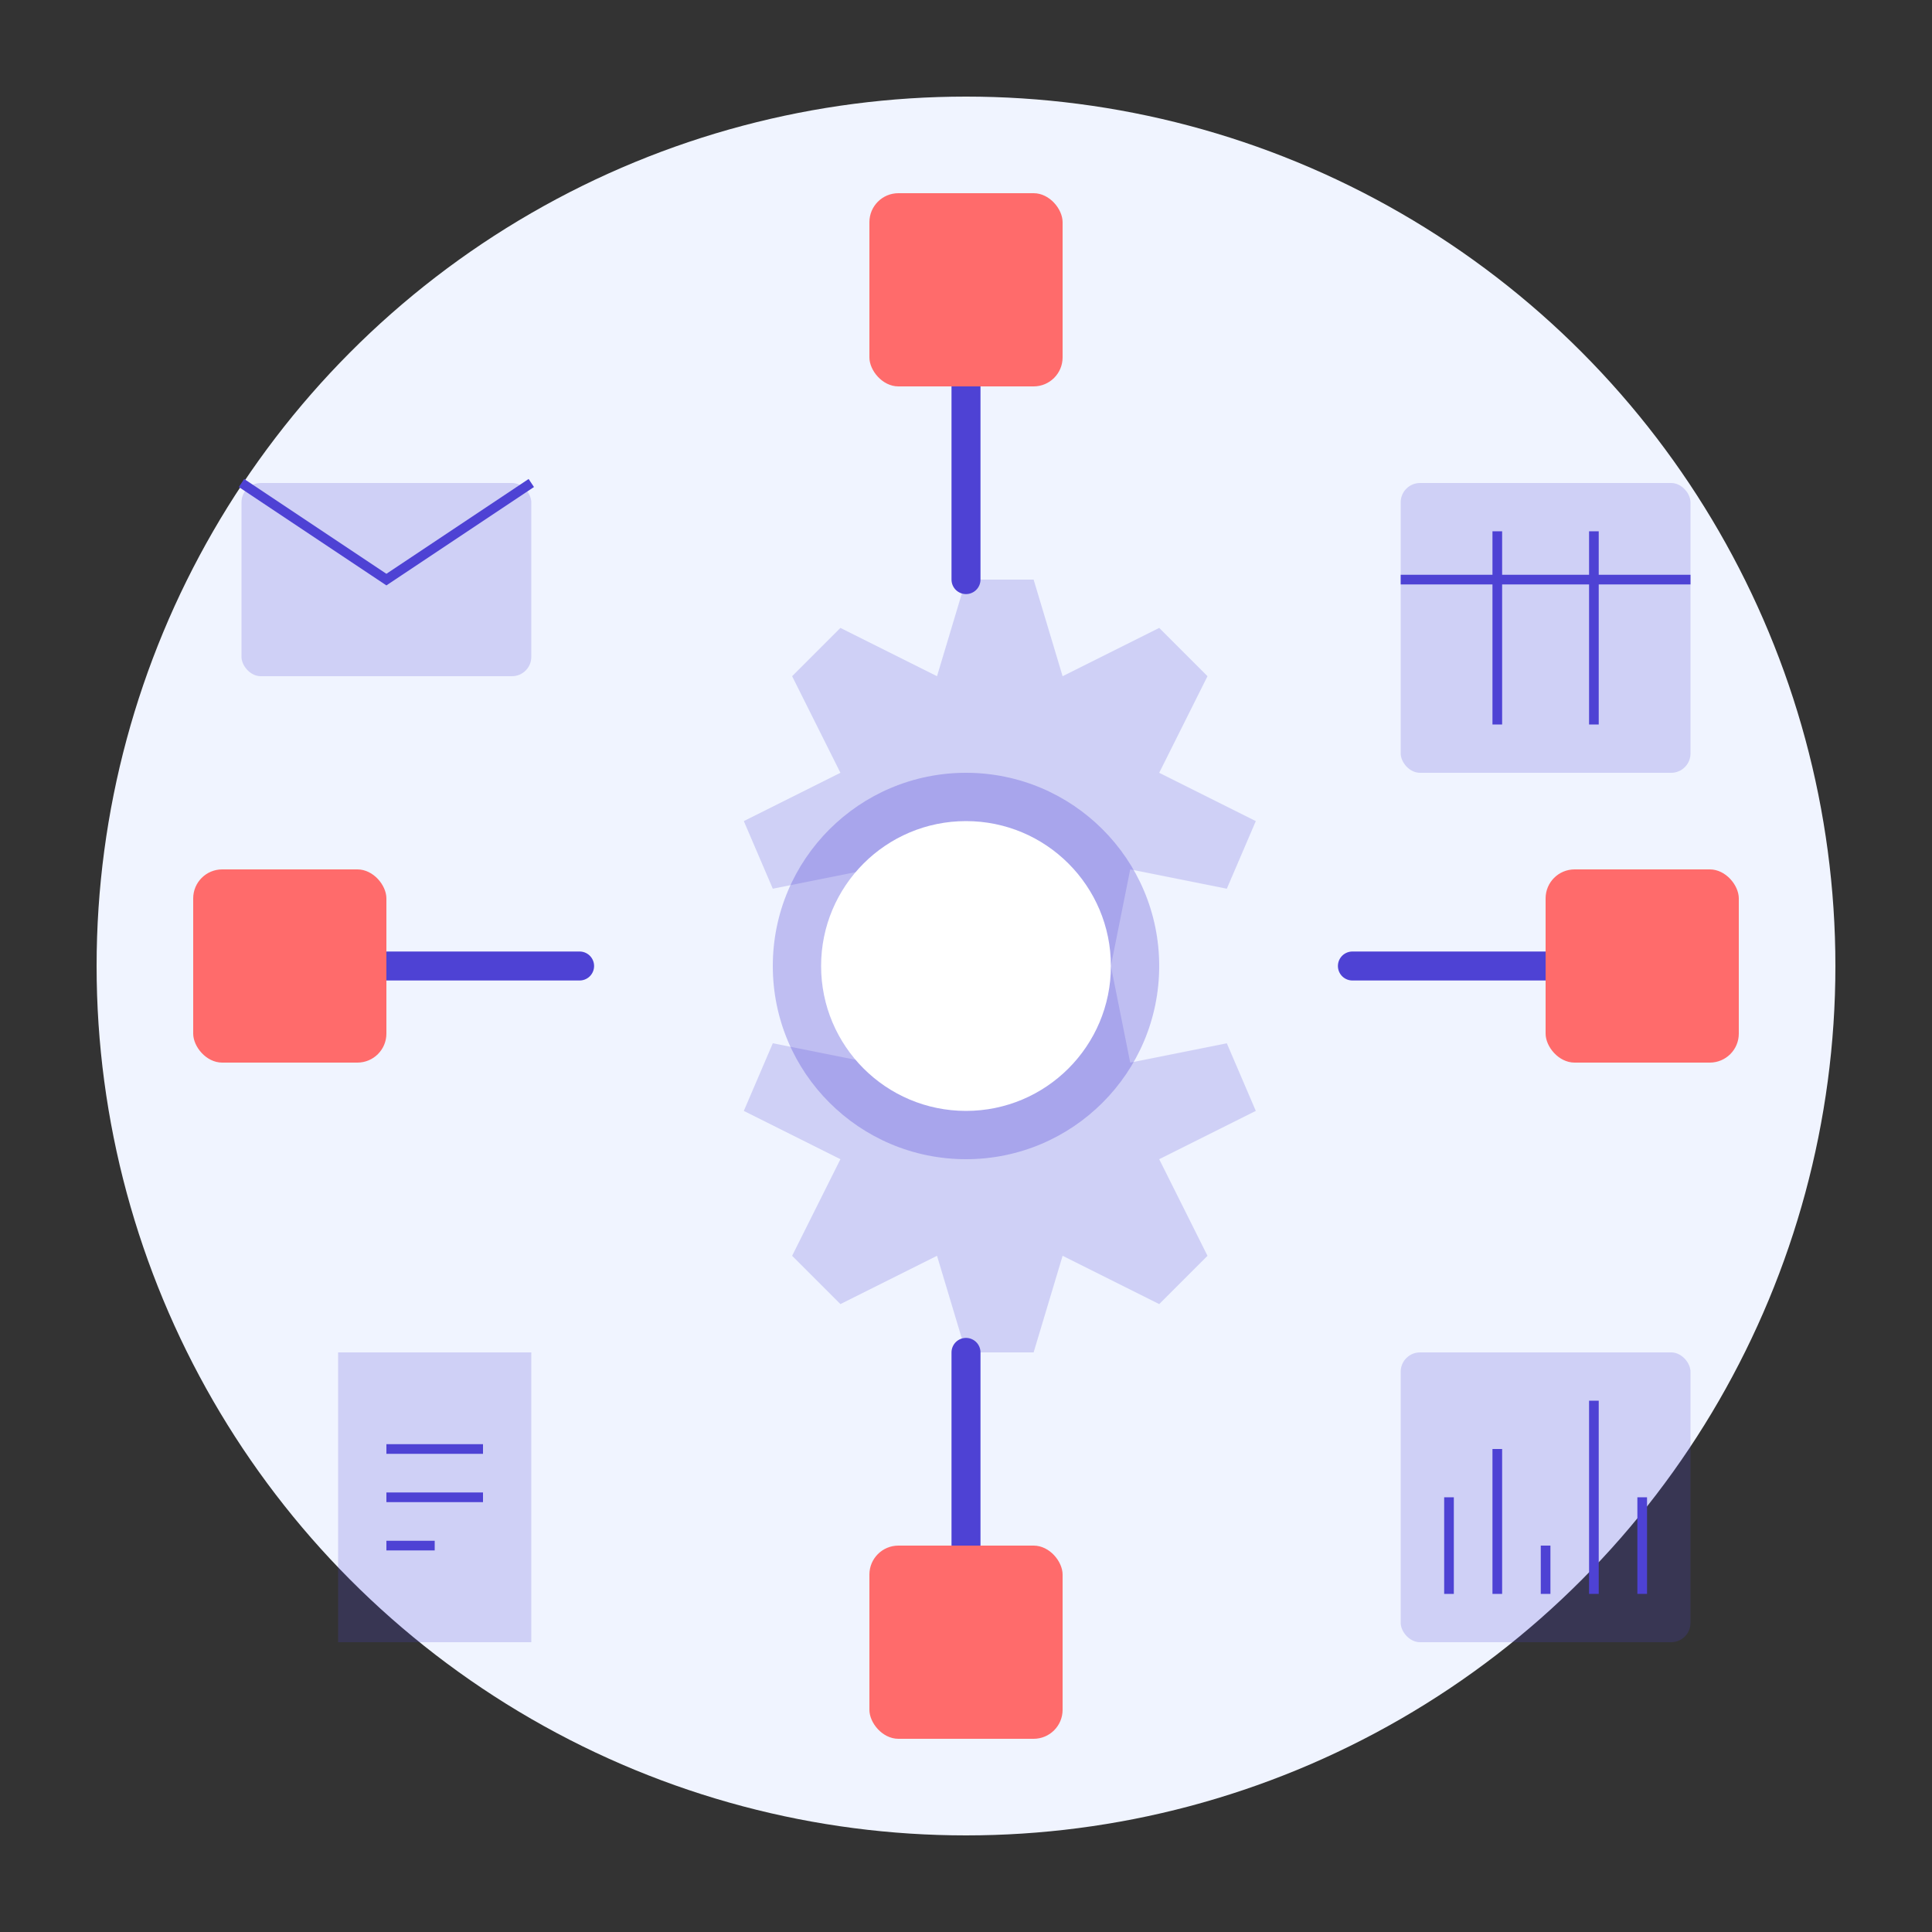 <svg xmlns="http://www.w3.org/2000/svg" viewBox="0 0 200 200" width="200" height="200">
  <rect x="0" y="0" width="200" height="200" fill="#333333" stroke="none"/>
  <!-- Background Circle -->
  <circle cx="100" cy="100" r="90" fill="#f0f4ff" />
  
  <!-- Gear/Cog -->
  <path d="M100,60 L107,60 L110,70 L120,65 L125,70 L120,80 L130,85 L127,92 L117,90 L115,100 L117,110 L127,108 L130,115 L120,120 L125,130 L120,135 L110,130 L107,140 L100,140 L97,130 L87,135 L82,130 L87,120 L77,115 L80,108 L90,110 L92,100 L90,90 L80,92 L77,85 L87,80 L82,70 L87,65 L97,70 L100,60" fill="#4e42d4" opacity="0.2" />
  <circle cx="100" cy="100" r="20" fill="#4e42d4" opacity="0.3" />
  <circle cx="100" cy="100" r="15" fill="white" />
  
  <!-- Automation Flow Lines -->
  <path d="M40,100 L60,100" stroke="#4e42d4" stroke-width="3" stroke-linecap="round" />
  <path d="M140,100 L160,100" stroke="#4e42d4" stroke-width="3" stroke-linecap="round" />
  <path d="M100,40 L100,60" stroke="#4e42d4" stroke-width="3" stroke-linecap="round" />
  <path d="M100,140 L100,160" stroke="#4e42d4" stroke-width="3" stroke-linecap="round" />
  
  <!-- Input/Output Nodes -->
  <rect x="20" y="90" width="20" height="20" rx="3" fill="#ff6b6b" />
  <rect x="160" y="90" width="20" height="20" rx="3" fill="#ff6b6b" />
  <rect x="90" y="20" width="20" height="20" rx="3" fill="#ff6b6b" />
  <rect x="90" y="160" width="20" height="20" rx="3" fill="#ff6b6b" />
  
  <!-- Automation Elements -->
  <!-- Email Icon -->
  <rect x="25" y="50" width="30" height="20" rx="2" fill="#4e42d4" opacity="0.2" />
  <path d="M25,50 L40,60 L55,50" fill="none" stroke="#4e42d4" stroke-width="1" />
  
  <!-- Calendar Icon -->
  <rect x="145" y="50" width="30" height="30" rx="2" fill="#4e42d4" opacity="0.2" />
  <line x1="145" y1="60" x2="175" y2="60" stroke="#4e42d4" stroke-width="1" />
  <line x1="155" y1="55" x2="155" y2="75" stroke="#4e42d4" stroke-width="1" />
  <line x1="165" y1="55" x2="165" y2="75" stroke="#4e42d4" stroke-width="1" />
  
  <!-- Document Icon -->
  <path d="M35,140 L55,140 L55,170 L35,170 Z" fill="#4e42d4" opacity="0.2" />
  <line x1="40" y1="150" x2="50" y2="150" stroke="#4e42d4" stroke-width="1" />
  <line x1="40" y1="155" x2="50" y2="155" stroke="#4e42d4" stroke-width="1" />
  <line x1="40" y1="160" x2="45" y2="160" stroke="#4e42d4" stroke-width="1" />
  
  <!-- Analytics Icon -->
  <rect x="145" y="140" width="30" height="30" rx="2" fill="#4e42d4" opacity="0.2" />
  <line x1="150" y1="165" x2="150" y2="155" stroke="#4e42d4" stroke-width="1" />
  <line x1="155" y1="165" x2="155" y2="150" stroke="#4e42d4" stroke-width="1" />
  <line x1="160" y1="165" x2="160" y2="160" stroke="#4e42d4" stroke-width="1" />
  <line x1="165" y1="165" x2="165" y2="145" stroke="#4e42d4" stroke-width="1" />
  <line x1="170" y1="165" x2="170" y2="155" stroke="#4e42d4" stroke-width="1" />
</svg>